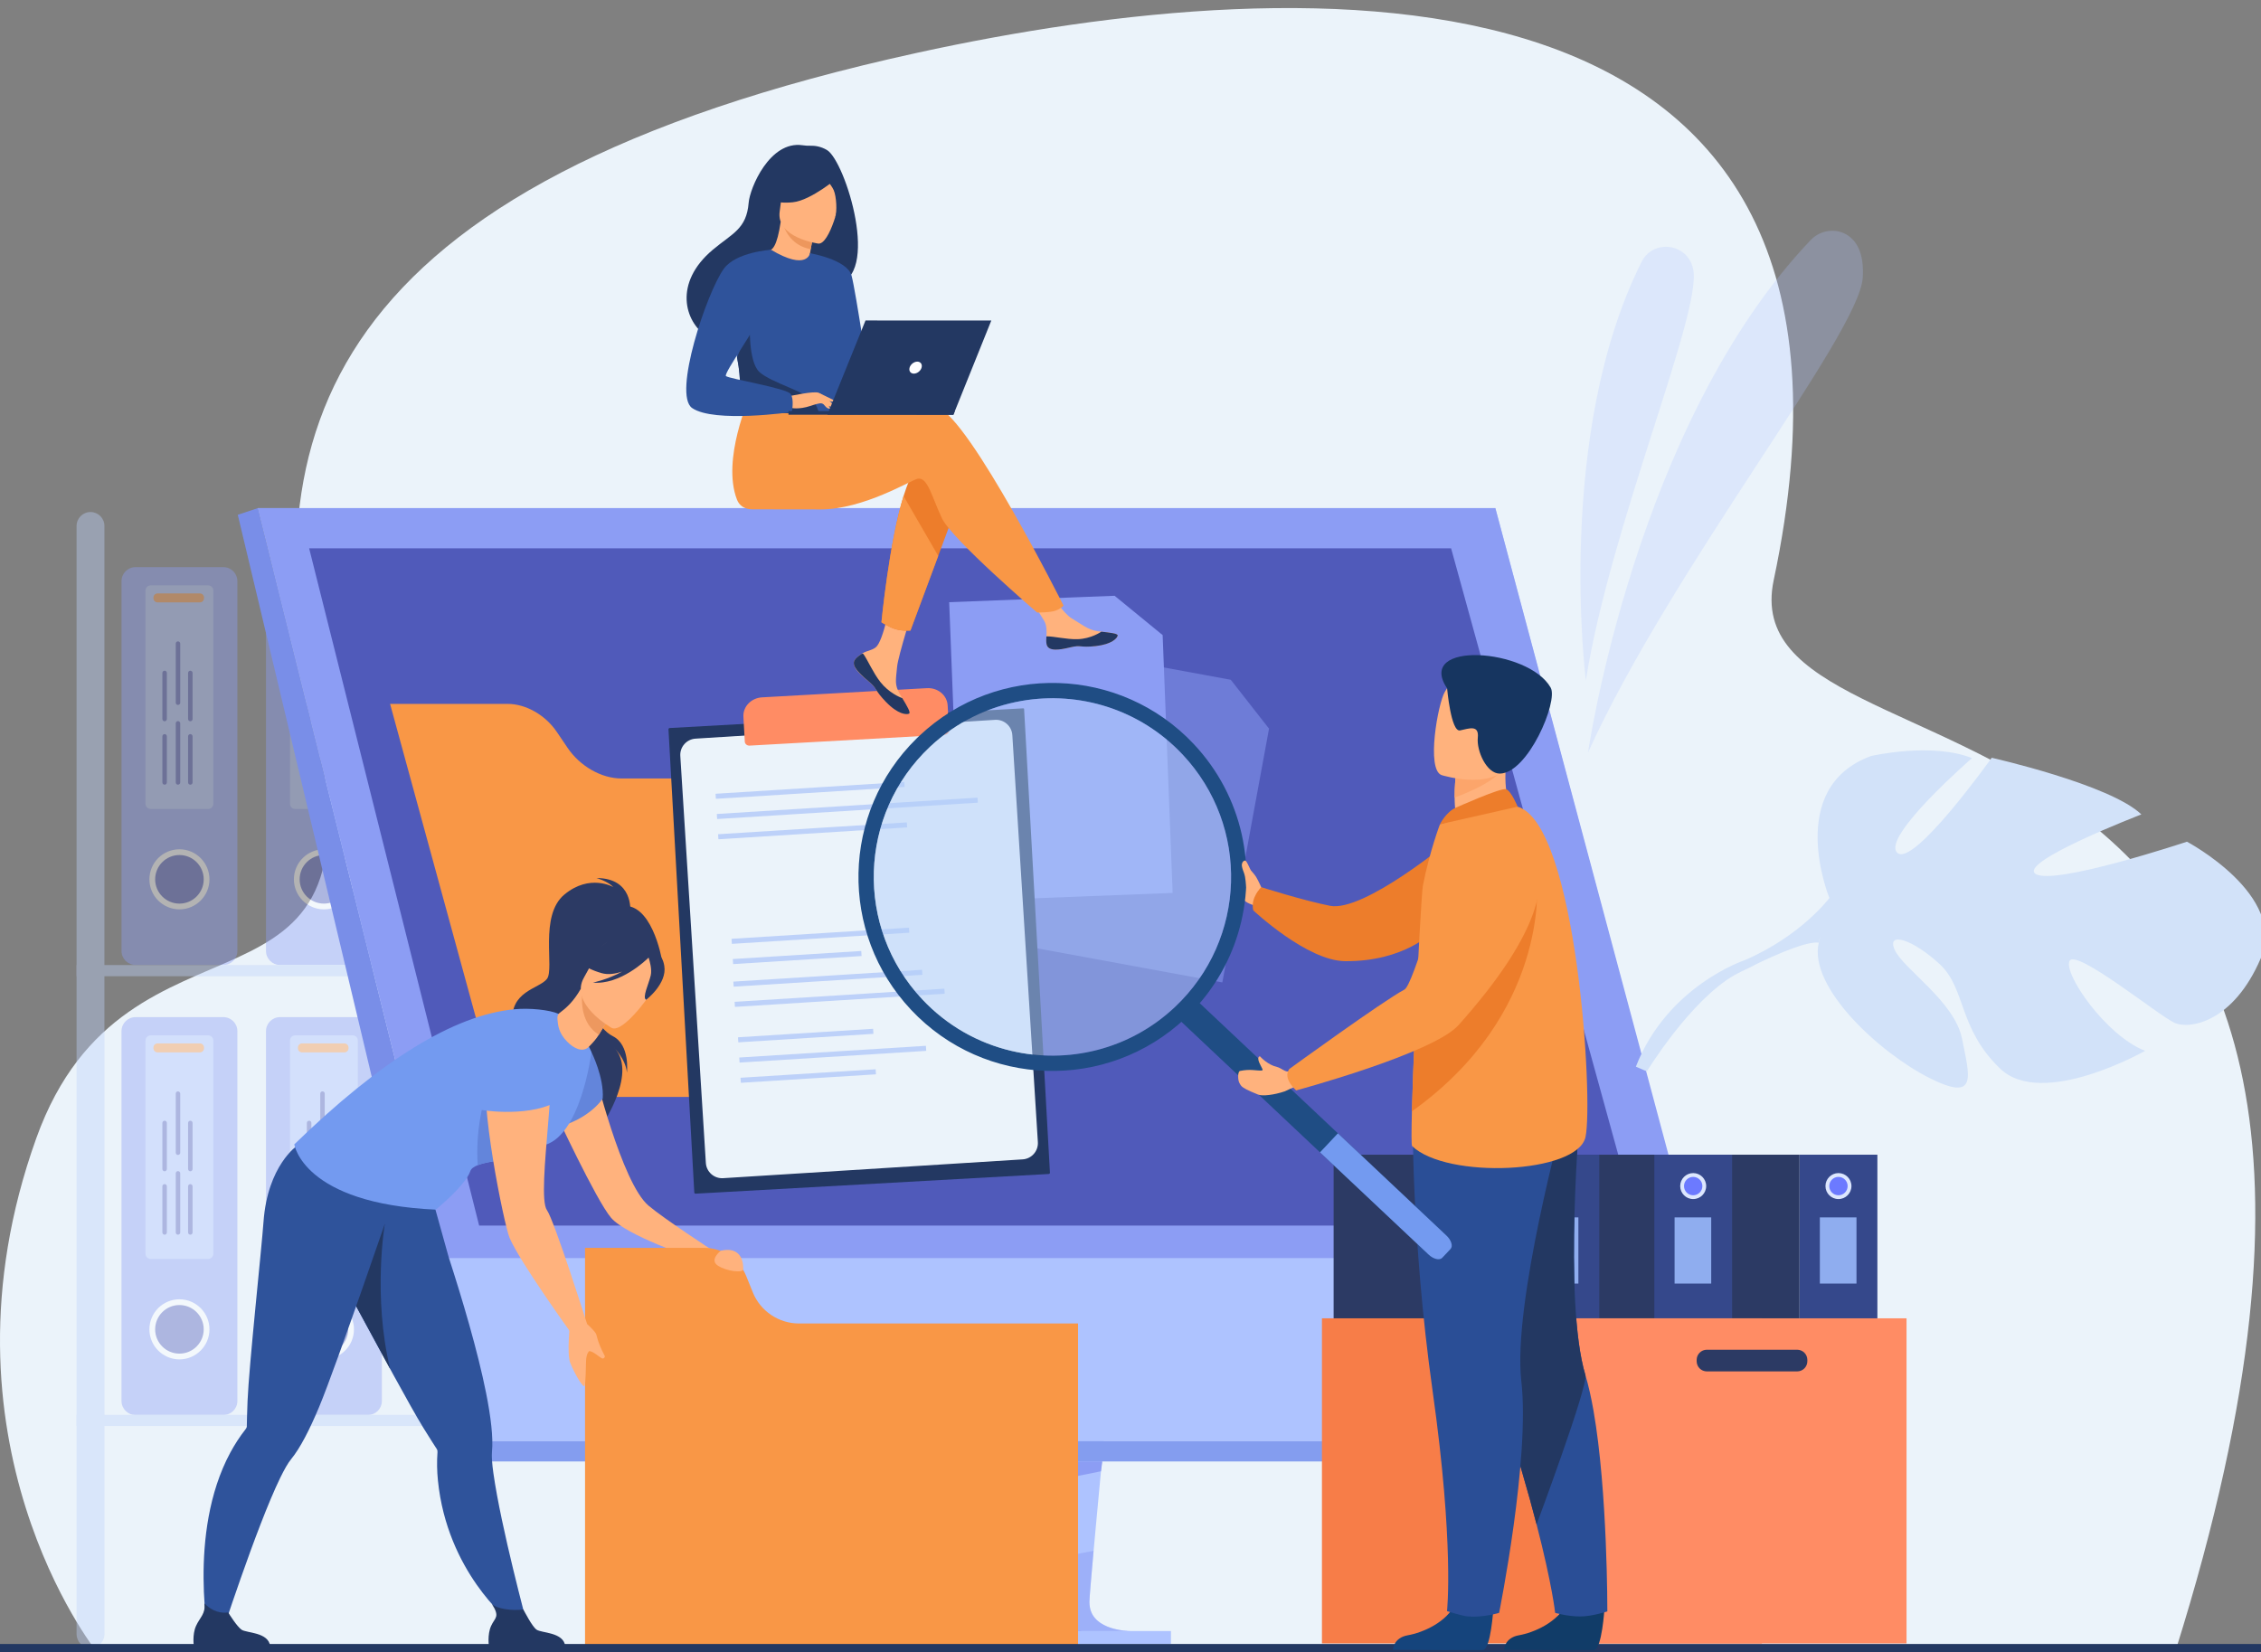 <svg width="561" height="410" viewBox="0 0 561 410" fill="none" xmlns="http://www.w3.org/2000/svg">
<rect x="0" y="0" width="561" height="410" fill="#808080" stroke="none"/>
<g clip-path="url(#clip0_3990_3094)">
<path d="M23.858 409.745C23.858 409.745 -17.819 357.236 8.996 282.492C31.581 219.539 96.071 260.005 78.411 180.422C62.391 108.232 78.692 45.665 227.627 13.092C323.759 -7.934 473.757 -15.166 440.095 143.954C428.111 200.604 620.391 153.511 539.776 409.747H23.858V409.745Z" fill="#EBF3FA"/>
<g opacity="0.5">
<g opacity="0.5">
<path d="M393.48 168.891C393.48 168.891 385.784 107.897 407.31 64.984C410.173 59.282 418.634 60.346 420.047 66.568C420.071 66.673 420.095 66.778 420.116 66.882C422.357 77.546 399.5 130.588 393.48 168.891Z" fill="#AEC3FF"/>
</g>
<g opacity="0.5">
<path d="M394.018 186.767C394.018 186.767 405.796 105.195 449.27 59.569C451.92 56.786 456.366 56.446 459.243 58.995C461.116 60.654 462.514 63.627 462.189 68.894C461.319 82.941 414.654 141.141 394.018 186.767Z" fill="#AEC3FF"/>
</g>
</g>
<g opacity="0.4">
<path d="M55.423 239.479H33.623C31.707 239.479 30.149 237.923 30.149 236.004L30.149 144.216C30.149 142.299 31.704 140.741 33.623 140.741H55.423C57.34 140.741 58.898 142.297 58.898 144.216L58.898 236.004C58.898 237.921 57.343 239.479 55.423 239.479Z" fill="#8C9DF4"/>
<path d="M51.259 218.185C51.259 214.461 48.242 211.445 44.522 211.445C40.803 211.445 37.785 214.464 37.785 218.185C37.785 221.906 40.803 224.924 44.522 224.924C48.242 224.924 51.259 221.906 51.259 218.185Z" fill="#505ABA"/>
<path d="M44.522 225.677C40.414 225.677 37.07 222.333 37.07 218.223C37.07 214.113 40.414 210.768 44.522 210.768C48.631 210.768 51.974 214.113 51.974 218.223C51.974 222.333 48.631 225.677 44.522 225.677ZM44.522 212.195C41.199 212.195 38.497 214.898 38.497 218.223C38.497 221.547 41.199 224.25 44.522 224.25C47.845 224.25 50.547 221.547 50.547 218.223C50.547 214.898 47.845 212.195 44.522 212.195Z" fill="white"/>
<path d="M51.653 200.762H37.383C36.676 200.762 36.101 200.186 36.101 199.479L36.101 146.548C36.101 145.841 36.676 145.265 37.383 145.265H51.653C52.36 145.265 52.936 145.841 52.936 146.548L52.936 199.482C52.936 200.189 52.36 200.765 51.653 200.765V200.762Z" fill="#AEC3FF"/>
<path d="M39.096 149.496H49.598C50.163 149.496 50.62 149.038 50.62 148.473V148.294C50.62 147.729 50.163 147.271 49.598 147.271H39.096C38.531 147.271 38.073 147.729 38.073 148.294V148.473C38.073 149.038 38.531 149.496 39.096 149.496Z" fill="#F99746"/>
<path d="M46.669 182.739V194.18C46.669 194.488 46.919 194.735 47.224 194.735C47.532 194.735 47.78 194.485 47.78 194.18V182.739C47.78 182.431 47.53 182.183 47.224 182.183C46.916 182.183 46.669 182.433 46.669 182.739Z" fill="#505ABA"/>
<path d="M46.669 167.002V178.442C46.669 178.75 46.919 178.998 47.224 178.998C47.532 178.998 47.78 178.748 47.78 178.442V167.002C47.78 166.693 47.53 166.446 47.224 166.446C46.916 166.446 46.669 166.696 46.669 167.002Z" fill="#505ABA"/>
<path d="M40.29 182.739V194.18C40.29 194.488 40.54 194.735 40.846 194.735C41.154 194.735 41.401 194.485 41.401 194.18V182.739C41.401 182.431 41.151 182.183 40.846 182.183C40.537 182.183 40.29 182.433 40.29 182.739Z" fill="#505ABA"/>
<path d="M40.29 167.002V178.442C40.29 178.75 40.54 178.998 40.846 178.998C41.154 178.998 41.401 178.748 41.401 178.442V167.002C41.401 166.693 41.151 166.446 40.846 166.446C40.537 166.446 40.29 166.696 40.29 167.002Z" fill="#505ABA"/>
<path d="M43.608 179.511V194.18C43.608 194.488 43.858 194.735 44.164 194.735C44.472 194.735 44.719 194.485 44.719 194.18V179.511C44.719 179.203 44.469 178.955 44.164 178.955C43.855 178.955 43.608 179.205 43.608 179.511Z" fill="#505ABA"/>
<path d="M43.608 159.724V174.393C43.608 174.701 43.858 174.949 44.164 174.949C44.472 174.949 44.719 174.699 44.719 174.393V159.724C44.719 159.416 44.469 159.168 44.164 159.168C43.855 159.168 43.608 159.418 43.608 159.724Z" fill="#505ABA"/>
<path d="M69.474 239.479H91.274C93.193 239.479 94.748 237.923 94.748 236.004L94.748 144.219C94.748 142.299 93.193 140.743 91.274 140.743H69.474C67.555 140.743 65.999 142.299 65.999 144.219L65.999 236.004C65.999 237.923 67.555 239.479 69.474 239.479Z" fill="#8C9DF4"/>
<path d="M87.112 218.185C87.112 214.461 84.094 211.445 80.375 211.445C76.655 211.445 73.638 214.464 73.638 218.185C73.638 221.906 76.655 224.924 80.375 224.924C84.094 224.924 87.112 221.906 87.112 218.185Z" fill="#505ABA"/>
<path d="M80.375 225.677C76.266 225.677 72.923 222.333 72.923 218.223C72.923 214.113 76.266 210.768 80.375 210.768C84.483 210.768 87.827 214.113 87.827 218.223C87.827 222.333 84.483 225.677 80.375 225.677ZM80.375 212.195C77.052 212.195 74.35 214.898 74.35 218.223C74.35 221.547 77.052 224.25 80.375 224.25C83.698 224.25 86.4 221.547 86.4 218.223C86.4 214.898 83.698 212.195 80.375 212.195Z" fill="white"/>
<path d="M73.236 200.762H87.506C88.215 200.762 88.789 200.188 88.789 199.479V146.545C88.789 145.837 88.215 145.262 87.506 145.262H73.236C72.528 145.262 71.953 145.837 71.953 146.545V199.479C71.953 200.188 72.528 200.762 73.236 200.762Z" fill="#AEC3FF"/>
<path d="M74.948 149.496H85.451C86.015 149.496 86.473 149.038 86.473 148.473V148.294C86.473 147.729 86.015 147.271 85.451 147.271H74.948C74.383 147.271 73.925 147.729 73.925 148.294V148.473C73.925 149.038 74.383 149.496 74.948 149.496Z" fill="#F99746"/>
<path d="M82.521 182.739V194.179C82.521 194.488 82.771 194.735 83.077 194.735C83.385 194.735 83.632 194.485 83.632 194.179V182.739C83.632 182.431 83.382 182.183 83.077 182.183C82.769 182.183 82.521 182.433 82.521 182.739Z" fill="#505ABA"/>
<path d="M82.521 167.002V178.442C82.521 178.75 82.771 178.998 83.077 178.998C83.385 178.998 83.632 178.748 83.632 178.442V167.002C83.632 166.693 83.382 166.446 83.077 166.446C82.769 166.446 82.521 166.696 82.521 167.002Z" fill="#505ABA"/>
<path d="M76.143 182.739V194.179C76.143 194.488 76.393 194.735 76.698 194.735C77.006 194.735 77.254 194.485 77.254 194.179V182.739C77.254 182.431 77.004 182.183 76.698 182.183C76.39 182.183 76.143 182.433 76.143 182.739Z" fill="#505ABA"/>
<path d="M76.143 167.002V178.442C76.143 178.75 76.393 178.998 76.698 178.998C77.006 178.998 77.254 178.748 77.254 178.442V167.002C77.254 166.693 77.004 166.446 76.698 166.446C76.39 166.446 76.143 166.696 76.143 167.002Z" fill="#505ABA"/>
<path d="M79.461 179.511V194.179C79.461 194.488 79.711 194.735 80.016 194.735C80.324 194.735 80.572 194.485 80.572 194.179V179.511C80.572 179.202 80.322 178.955 80.016 178.955C79.708 178.955 79.461 179.205 79.461 179.511Z" fill="#505ABA"/>
<path d="M79.461 159.724V174.393C79.461 174.701 79.711 174.949 80.016 174.949C80.324 174.949 80.572 174.698 80.572 174.393V159.724C80.572 159.416 80.322 159.168 80.016 159.168C79.708 159.168 79.461 159.418 79.461 159.724Z" fill="#505ABA"/>
<path d="M106.011 239.479H127.811C129.73 239.479 131.285 237.923 131.285 236.004V144.219C131.285 142.299 129.73 140.743 127.811 140.743H106.011C104.092 140.743 102.536 142.299 102.536 144.219L102.536 236.004C102.536 237.923 104.092 239.479 106.011 239.479Z" fill="#8C9DF4"/>
<path d="M123.652 218.185C123.652 214.461 120.634 211.445 116.914 211.445C113.195 211.445 110.177 214.464 110.177 218.185C110.177 221.906 113.195 224.924 116.914 224.924C120.634 224.924 123.652 221.906 123.652 218.185Z" fill="#505ABA"/>
<path d="M116.912 225.677C112.803 225.677 109.46 222.333 109.46 218.223C109.46 214.113 112.803 210.768 116.912 210.768C121.02 210.768 124.364 214.113 124.364 218.223C124.364 222.333 121.02 225.677 116.912 225.677ZM116.912 212.195C113.589 212.195 110.887 214.898 110.887 218.223C110.887 221.547 113.589 224.25 116.912 224.25C120.235 224.25 122.937 221.547 122.937 218.223C122.937 214.898 120.235 212.195 116.912 212.195Z" fill="white"/>
<path d="M109.773 200.762H124.043C124.752 200.762 125.326 200.188 125.326 199.479V146.545C125.326 145.837 124.752 145.262 124.043 145.262H109.773C109.065 145.262 108.49 145.837 108.49 146.545V199.479C108.49 200.188 109.065 200.762 109.773 200.762Z" fill="#AEC3FF"/>
<path d="M111.485 149.496H121.988C122.552 149.496 123.01 149.038 123.01 148.473V148.294C123.01 147.729 122.552 147.271 121.988 147.271H111.485C110.92 147.271 110.463 147.729 110.463 148.294V148.473C110.463 149.038 110.92 149.496 111.485 149.496Z" fill="#F99746"/>
<path d="M119.061 182.739V194.179C119.061 194.488 119.311 194.735 119.616 194.735C119.924 194.735 120.172 194.485 120.172 194.179V182.739C120.172 182.431 119.922 182.183 119.616 182.183C119.308 182.183 119.061 182.433 119.061 182.739Z" fill="#505ABA"/>
<path d="M119.061 167.002V178.442C119.061 178.75 119.311 178.998 119.616 178.998C119.924 178.998 120.172 178.748 120.172 178.442V167.002C120.172 166.693 119.922 166.446 119.616 166.446C119.308 166.446 119.061 166.696 119.061 167.002Z" fill="#505ABA"/>
<path d="M112.68 182.739V194.179C112.68 194.488 112.93 194.735 113.235 194.735C113.543 194.735 113.791 194.485 113.791 194.179V182.739C113.791 182.431 113.541 182.183 113.235 182.183C112.927 182.183 112.68 182.433 112.68 182.739Z" fill="#505ABA"/>
<path d="M112.68 167.002V178.442C112.68 178.75 112.93 178.998 113.235 178.998C113.543 178.998 113.791 178.748 113.791 178.442V167.002C113.791 166.693 113.541 166.446 113.235 166.446C112.927 166.446 112.68 166.696 112.68 167.002Z" fill="#505ABA"/>
<path d="M116 179.511V194.179C116 194.488 116.25 194.735 116.556 194.735C116.864 194.735 117.111 194.485 117.111 194.179V179.511C117.111 179.202 116.861 178.955 116.556 178.955C116.248 178.955 116 179.205 116 179.511Z" fill="#505ABA"/>
<path d="M116 159.724V174.393C116 174.701 116.25 174.949 116.556 174.949C116.864 174.949 117.111 174.698 117.111 174.393V159.724C117.111 159.416 116.861 159.168 116.556 159.168C116.248 159.168 116 159.418 116 159.724Z" fill="#505ABA"/>
<path d="M165.441 239.48H143.639C141.722 239.48 140.166 237.923 140.166 236.006V144.219C140.166 142.302 141.722 140.743 143.641 140.743H165.441C167.358 140.743 168.916 142.299 168.916 144.219V236.006C168.916 237.923 167.36 239.482 165.441 239.482V239.48Z" fill="#8C9DF4"/>
<path d="M161.671 200.762H147.401C146.692 200.762 146.118 200.187 146.118 199.479V146.548C146.118 145.841 146.694 145.265 147.401 145.265H161.671C162.378 145.265 162.954 145.841 162.954 146.548V199.479C162.954 200.187 162.378 200.762 161.671 200.762Z" fill="#AEC3FF"/>
<path d="M159.618 149.496H149.113C148.55 149.496 148.09 149.039 148.09 148.473V148.291C148.09 147.728 148.548 147.268 149.113 147.268H159.618C160.181 147.268 160.641 147.725 160.641 148.291V148.473C160.641 149.036 160.184 149.496 159.618 149.496Z" fill="#F99746"/>
<path d="M201.753 239.479H179.953C178.037 239.479 176.479 237.923 176.479 236.004V144.216C176.479 142.299 178.034 140.741 179.953 140.741H201.753C203.67 140.741 205.228 142.297 205.228 144.216V236.004C205.228 237.921 203.673 239.479 201.753 239.479Z" fill="#8C9DF4"/>
<path d="M197.983 200.762H183.713C183.006 200.762 182.431 200.187 182.431 199.479V146.548C182.431 145.841 183.006 145.265 183.713 145.265H197.983C198.69 145.265 199.266 145.841 199.266 146.548V199.479C199.266 200.187 198.69 200.762 197.983 200.762Z" fill="#AEC3FF"/>
<path d="M185.428 149.496H195.93C196.495 149.496 196.953 149.038 196.953 148.473V148.294C196.953 147.729 196.495 147.271 195.93 147.271H185.428C184.863 147.271 184.405 147.729 184.405 148.294V148.473C184.405 149.038 184.863 149.496 185.428 149.496Z" fill="#F99746"/>
<path d="M55.423 351.159H33.623C31.707 351.159 30.149 349.603 30.149 347.684L30.149 255.896C30.149 253.979 31.704 252.423 33.621 252.423H55.423C57.34 252.423 58.898 253.979 58.898 255.899L58.898 347.686C58.898 349.603 57.343 351.162 55.423 351.162V351.159Z" fill="#8C9DF4"/>
<path d="M44.522 336.604C48.243 336.604 51.259 333.587 51.259 329.865C51.259 326.143 48.243 323.125 44.522 323.125C40.801 323.125 37.785 326.143 37.785 329.865C37.785 333.587 40.801 336.604 44.522 336.604Z" fill="#505ABA"/>
<path d="M44.522 337.357C40.414 337.357 37.07 334.013 37.07 329.903C37.07 325.793 40.414 322.448 44.522 322.448C48.631 322.448 51.974 325.793 51.974 329.903C51.974 334.013 48.631 337.357 44.522 337.357ZM44.522 323.875C41.199 323.875 38.497 326.578 38.497 329.903C38.497 333.227 41.199 335.93 44.522 335.93C47.845 335.93 50.547 333.227 50.547 329.903C50.547 326.578 47.845 323.875 44.522 323.875Z" fill="white"/>
<path d="M51.653 312.44H37.383C36.676 312.44 36.101 311.864 36.101 311.157L36.101 258.225C36.101 257.518 36.676 256.942 37.383 256.942H51.653C52.36 256.942 52.936 257.518 52.936 258.225L52.936 311.159C52.936 311.866 52.36 312.442 51.653 312.442V312.44Z" fill="#AEC3FF"/>
<path d="M49.598 261.173H39.093C38.53 261.173 38.07 260.716 38.07 260.15V259.968C38.07 259.405 38.527 258.945 39.093 258.945H49.598C50.161 258.945 50.62 259.403 50.62 259.968V260.15C50.62 260.714 50.163 261.173 49.598 261.173Z" fill="#F99746"/>
<path d="M46.669 294.419V305.859C46.669 306.168 46.919 306.415 47.224 306.415C47.532 306.415 47.78 306.165 47.78 305.859V294.419C47.78 294.111 47.53 293.863 47.224 293.863C46.916 293.863 46.669 294.113 46.669 294.419Z" fill="#505ABA"/>
<path d="M46.669 278.681V290.122C46.669 290.43 46.919 290.678 47.224 290.678C47.532 290.678 47.78 290.428 47.78 290.122V278.681C47.78 278.373 47.53 278.126 47.224 278.126C46.916 278.126 46.669 278.376 46.669 278.681Z" fill="#505ABA"/>
<path d="M40.29 294.419V305.859C40.29 306.168 40.54 306.415 40.846 306.415C41.154 306.415 41.401 306.165 41.401 305.859V294.419C41.401 294.111 41.151 293.863 40.846 293.863C40.537 293.863 40.29 294.113 40.29 294.419Z" fill="#505ABA"/>
<path d="M40.29 278.681V290.122C40.29 290.43 40.54 290.678 40.846 290.678C41.154 290.678 41.401 290.428 41.401 290.122V278.681C41.401 278.373 41.151 278.126 40.846 278.126C40.537 278.126 40.29 278.376 40.29 278.681Z" fill="#505ABA"/>
<path d="M43.608 291.191V305.859C43.608 306.168 43.858 306.415 44.164 306.415C44.472 306.415 44.719 306.165 44.719 305.859V291.191C44.719 290.882 44.469 290.635 44.164 290.635C43.855 290.635 43.608 290.885 43.608 291.191Z" fill="#505ABA"/>
<path d="M43.608 271.404V286.073C43.608 286.381 43.858 286.628 44.164 286.628C44.472 286.628 44.719 286.378 44.719 286.073V271.404C44.719 271.096 44.469 270.848 44.164 270.848C43.855 270.848 43.608 271.098 43.608 271.404Z" fill="#505ABA"/>
<path d="M91.276 351.159H69.474C67.557 351.159 65.999 349.603 65.999 347.684L65.999 255.896C65.999 253.979 67.554 252.423 69.471 252.423H91.274C93.19 252.423 94.748 253.979 94.748 255.899L94.748 347.686C94.748 349.603 93.193 351.162 91.274 351.162L91.276 351.159Z" fill="#8C9DF4"/>
<path d="M87.112 329.865C87.112 326.141 84.094 323.125 80.375 323.125C76.655 323.125 73.638 326.144 73.638 329.865C73.638 333.586 76.655 336.604 80.375 336.604C84.094 336.604 87.112 333.586 87.112 329.865Z" fill="#505ABA"/>
<path d="M80.375 337.357C76.266 337.357 72.923 334.013 72.923 329.903C72.923 325.793 76.266 322.448 80.375 322.448C84.483 322.448 87.827 325.793 87.827 329.903C87.827 334.013 84.483 337.357 80.375 337.357ZM80.375 323.875C77.052 323.875 74.35 326.578 74.35 329.903C74.35 333.227 77.052 335.93 80.375 335.93C83.698 335.93 86.4 333.227 86.4 329.903C86.4 326.578 83.698 323.875 80.375 323.875Z" fill="white"/>
<path d="M73.236 312.44H87.506C88.215 312.44 88.789 311.865 88.789 311.157V258.223C88.789 257.514 88.215 256.94 87.506 256.94H73.236C72.528 256.94 71.953 257.514 71.953 258.223V311.157C71.953 311.865 72.528 312.44 73.236 312.44Z" fill="#AEC3FF"/>
<path d="M85.451 261.173H74.946C74.382 261.173 73.923 260.716 73.923 260.15V259.968C73.923 259.405 74.38 258.945 74.946 258.945H85.451C86.014 258.945 86.473 259.403 86.473 259.968V260.15C86.473 260.714 86.016 261.173 85.451 261.173Z" fill="#F99746"/>
<path d="M82.521 294.419V305.859C82.521 306.168 82.771 306.415 83.077 306.415C83.385 306.415 83.632 306.165 83.632 305.859V294.419C83.632 294.111 83.382 293.863 83.077 293.863C82.769 293.863 82.521 294.113 82.521 294.419Z" fill="#505ABA"/>
<path d="M82.521 278.681V290.122C82.521 290.43 82.771 290.678 83.077 290.678C83.385 290.678 83.632 290.428 83.632 290.122V278.681C83.632 278.373 83.382 278.126 83.077 278.126C82.769 278.126 82.521 278.376 82.521 278.681Z" fill="#505ABA"/>
<path d="M76.143 294.419V305.859C76.143 306.168 76.393 306.415 76.698 306.415C77.006 306.415 77.254 306.165 77.254 305.859V294.419C77.254 294.111 77.004 293.863 76.698 293.863C76.39 293.863 76.143 294.113 76.143 294.419Z" fill="#505ABA"/>
<path d="M76.143 278.681V290.122C76.143 290.43 76.393 290.678 76.698 290.678C77.006 290.678 77.254 290.428 77.254 290.122V278.681C77.254 278.373 77.004 278.126 76.698 278.126C76.39 278.126 76.143 278.376 76.143 278.681Z" fill="#505ABA"/>
<path d="M79.461 291.191V305.859C79.461 306.168 79.711 306.415 80.016 306.415C80.324 306.415 80.572 306.165 80.572 305.859V291.191C80.572 290.882 80.322 290.635 80.016 290.635C79.708 290.635 79.461 290.885 79.461 291.191Z" fill="#505ABA"/>
<path d="M79.461 271.404V286.073C79.461 286.381 79.711 286.628 80.016 286.628C80.324 286.628 80.572 286.378 80.572 286.073V271.404C80.572 271.096 80.322 270.848 80.016 270.848C79.708 270.848 79.461 271.098 79.461 271.404Z" fill="#505ABA"/>
<path d="M127.813 351.159H106.011C104.094 351.159 102.536 349.603 102.536 347.683L102.536 255.896C102.536 253.979 104.092 252.423 106.008 252.423H127.811C129.727 252.423 131.285 253.979 131.285 255.899V347.686C131.285 349.603 129.73 351.162 127.811 351.162L127.813 351.159Z" fill="#8C9DF4"/>
<path d="M165.441 351.159H143.639C141.722 351.159 140.166 349.603 140.166 347.686V255.899C140.166 253.982 141.722 252.426 143.639 252.426H165.441C167.358 252.426 168.916 253.982 168.916 255.902V347.689C168.916 349.606 167.36 351.165 165.441 351.165V351.159Z" fill="#8C9DF4"/>
<path d="M201.753 351.159H179.953C178.037 351.159 176.479 349.603 176.479 347.683V255.896C176.479 253.979 178.034 252.423 179.951 252.423H201.753C203.67 252.423 205.228 253.979 205.228 255.899V347.686C205.228 349.603 203.673 351.162 201.753 351.162V351.159Z" fill="#8C9DF4"/>
<path d="M22.457 408.999C20.548 408.999 19 407.45 19 405.541V130.525C19 128.615 20.548 127.067 22.457 127.067C24.366 127.067 25.914 128.615 25.914 130.525V405.541C25.914 407.45 24.366 408.999 22.457 408.999Z" fill="#BDD1F9"/>
<path d="M19.003 242.271L218.705 242.271V239.495L19.003 239.495V242.271Z" fill="#BDD1F9"/>
<path d="M19.003 353.893H231.104V351.116H19.003V353.893Z" fill="#BDD1F9"/>
</g>
<path d="M219.3 221.721L204.538 397.31C204.538 397.31 202.99 407.953 210.905 407.974C223.916 408.003 275.676 407.974 275.676 407.974C275.676 407.974 265.882 405.759 266.001 400.774C266.142 394.898 283.255 220.062 283.255 220.062L219.303 221.724L219.3 221.721Z" fill="#798EE8"/>
<path d="M280.548 404.782C277.988 404.791 227.881 404.874 215.21 404.71C209.689 404.641 208.718 399.796 208.673 396.664C208.649 395.161 208.84 394.049 208.84 394.049L209.226 389.485L210.206 377.853L211.069 367.578L212.18 354.373L213.116 343.228L223.605 218.46L287.561 216.801C287.561 216.801 280.354 289.969 275.254 343.228C274.684 349.161 274.143 354.851 273.644 360.162C273.482 361.857 273.327 363.516 273.175 365.13C272.703 370.169 272.269 374.795 271.893 378.881C271.696 381.036 271.511 383.035 271.346 384.867C270.695 392.049 270.315 396.637 270.31 397.51C270.31 398.018 270.351 398.49 270.435 398.933C271.484 404.528 279.595 404.782 280.554 404.782H280.548Z" fill="#AEC3FF"/>
<path d="M63.983 126.098L99.944 270.584L104.867 290.372L121.614 357.67H432.758L371.029 126.098H63.983Z" fill="#AEC3FF"/>
<path d="M63.983 126.098L59 127.76L114.99 362.697L121.614 357.67L63.983 126.098Z" fill="#798EE8"/>
<path d="M114.99 362.697H424.219L432.758 357.67H121.614L114.99 362.697Z" fill="#849DEF"/>
<path d="M223.582 407.962H290.533V404.779H223.582V407.962Z" fill="#AEC3FF"/>
<path d="M273.512 362.697L273.169 365.13L210.203 377.853L211.066 367.578L211.478 362.697H273.512Z" fill="#8C9DF4"/>
<g opacity="0.5">
<path d="M280.548 404.782C277.988 404.791 227.881 404.874 215.21 404.71C209.689 404.641 208.718 399.796 208.673 396.664L271.34 384.87C270.689 392.052 270.31 396.64 270.304 397.513C270.304 398.021 270.345 398.493 270.429 398.936C271.478 404.531 279.589 404.785 280.548 404.785V404.782Z" fill="#8C9DF4"/>
</g>
<path d="M63.983 126.098H371.029L420.849 312.208H110.299L63.983 126.098Z" fill="#8C9DF4"/>
<path d="M406.367 304.144H118.88L108.605 263.204L104.631 247.364L103.009 240.905L92.451 198.833L91.904 196.642L86.323 174.403L83.825 164.453L81.695 155.962L79.956 149.04L76.702 136.069H360.046L363.622 149.04L365.528 155.962L367.868 164.453L370.607 174.403L388.677 239.958V239.961L390.204 245.514L390.918 248.093L403.389 293.349L406.367 304.144Z" fill="#505ABA"/>
<path d="M140.801 185.548L138.148 181.632C135.303 177.433 130.478 174.684 125.952 174.684H96.786L101.847 193.196L121.927 266.653C122.827 269.947 125.817 272.23 129.229 272.23H234.176C239.172 272.23 242.796 267.478 241.478 262.661L222.488 193.196H154.216C149.232 193.196 143.923 190.171 140.795 185.548H140.801Z" fill="#F99746"/>
<g opacity="0.5">
<path d="M314.435 180.27L305.789 169.22L305.379 168.7L304.892 168.61L264.982 161.264L251.553 234.288L303.291 243.81L314.779 181.342L314.874 180.831L314.435 180.27Z" fill="#8C9DF4"/>
</g>
<path d="M288.475 157.612L288.496 158.132L290.958 221.601L238.389 223.642L235.512 149.447L276.061 147.874L276.557 147.854L277.068 148.275L287.925 157.163L288.475 157.612Z" fill="#8C9DF4"/>
<path d="M253.895 175.786L166.167 180.676C165.99 180.685 165.853 180.837 165.865 181.014L172.267 295.931C172.276 296.108 172.429 296.245 172.605 296.233L260.208 291.35C260.384 291.341 260.522 291.188 260.51 291.012L254.101 175.969C254.095 175.861 254.003 175.778 253.895 175.784V175.786Z" fill="#233862"/>
<path d="M253.734 287.724L179.426 292.39C177.197 292.53 175.276 290.836 175.136 288.606L168.799 187.601C168.658 185.371 170.352 183.45 172.581 183.309L246.889 178.644C249.118 178.503 251.039 180.198 251.179 182.428L257.516 283.432C257.657 285.662 255.963 287.584 253.734 287.724Z" fill="#EBF3FA"/>
<path d="M224.409 195.306L177.663 198.241C177.639 198.241 177.618 198.223 177.618 198.199L177.544 197.031C177.544 197.007 177.559 196.986 177.583 196.986L224.329 194.051C224.352 194.051 224.373 194.069 224.373 194.093L224.448 195.261C224.448 195.285 224.43 195.306 224.406 195.306H224.409Z" fill="#BDD1F9"/>
<path d="M225.04 205.345L178.294 208.28C178.27 208.28 178.249 208.262 178.249 208.241L178.174 207.073C178.174 207.049 178.192 207.028 178.216 207.028L224.962 204.093C224.986 204.093 225.007 204.111 225.007 204.135L225.081 205.303C225.081 205.327 225.063 205.348 225.04 205.348V205.345Z" fill="#BDD1F9"/>
<path d="M242.584 199.203L177.977 203.259C177.953 203.259 177.932 203.241 177.932 203.217L177.858 202.049C177.858 202.025 177.875 202.004 177.899 202.004L242.503 197.948C242.527 197.948 242.548 197.966 242.548 197.987L242.622 199.156C242.622 199.179 242.604 199.2 242.581 199.2L242.584 199.203Z" fill="#BDD1F9"/>
<path d="M213.74 237.262L181.936 239.259C181.915 239.259 181.9 239.244 181.897 239.226L181.822 238.042C181.822 238.021 181.837 238.006 181.855 238.003L213.659 236.007C213.68 236.007 213.695 236.022 213.698 236.04L213.773 237.223C213.773 237.244 213.758 237.259 213.74 237.262Z" fill="#BDD1F9"/>
<path d="M225.583 231.479L181.622 234.238C181.601 234.238 181.586 234.223 181.583 234.205L181.509 233.021C181.509 233 181.523 232.985 181.541 232.982L225.503 230.224C225.524 230.224 225.539 230.239 225.542 230.257L225.616 231.44C225.616 231.461 225.601 231.476 225.583 231.479Z" fill="#BDD1F9"/>
<path d="M228.822 241.925L182.076 244.86C182.052 244.86 182.031 244.842 182.031 244.821L181.957 243.652C181.957 243.628 181.975 243.607 181.998 243.607L228.744 240.672C228.768 240.672 228.789 240.69 228.789 240.714L228.864 241.883C228.864 241.907 228.846 241.928 228.822 241.928V241.925Z" fill="#BDD1F9"/>
<path d="M234.367 246.617L182.39 249.881C182.369 249.881 182.351 249.866 182.348 249.845L182.273 248.667C182.273 248.646 182.288 248.628 182.309 248.625L234.287 245.362C234.308 245.362 234.325 245.377 234.328 245.398L234.403 246.575C234.403 246.596 234.388 246.614 234.367 246.617Z" fill="#BDD1F9"/>
<path d="M216.677 256.575L183.223 258.677C183.203 258.677 183.188 258.662 183.185 258.641L183.11 257.46C183.11 257.439 183.125 257.421 183.146 257.421L216.599 255.32C216.62 255.32 216.638 255.335 216.638 255.356L216.713 256.537C216.713 256.558 216.698 256.575 216.68 256.575H216.677Z" fill="#BDD1F9"/>
<path d="M217.307 266.618L183.854 268.719C183.833 268.719 183.815 268.704 183.815 268.686L183.74 267.505C183.74 267.484 183.755 267.466 183.773 267.466L217.227 265.365C217.248 265.365 217.266 265.38 217.266 265.401L217.34 266.582C217.34 266.603 217.325 266.618 217.307 266.621V266.618Z" fill="#BDD1F9"/>
<path d="M229.778 260.796L183.54 263.698C183.519 263.698 183.501 263.683 183.501 263.662L183.427 262.481C183.427 262.46 183.442 262.445 183.462 262.442L229.7 259.54C229.721 259.54 229.736 259.555 229.739 259.573L229.814 260.754C229.814 260.775 229.799 260.793 229.781 260.793L229.778 260.796Z" fill="#BDD1F9"/>
<path d="M229.996 170.78L189.085 173.061C186.387 173.21 184.314 175.365 184.454 177.87L184.798 184.053C184.831 184.633 185.363 185.073 185.984 185.04L234.406 182.341C235.031 182.305 235.509 181.809 235.476 181.229L235.132 175.045C234.992 172.541 232.694 170.631 229.996 170.78Z" fill="#FF8C64"/>
<path d="M489.296 188.136C489.296 188.136 466.832 207.644 470.719 211.601C474.606 215.558 494.184 188.058 494.184 188.058C494.184 188.058 523.598 194.684 531.316 202.114C531.316 202.114 500.381 214.033 505.122 216.912C509.864 219.79 542.627 208.884 542.627 208.884C542.627 208.884 567.67 222.139 560.924 237.863C554.181 253.587 543.392 255.571 539.517 253.82C535.642 252.065 515.095 235.349 513.5 238.473C511.905 241.596 522.508 257.021 532.248 260.787C532.248 260.787 506.751 275.258 496.282 265.207C485.813 255.156 487.859 245.368 481.277 239.274C474.695 233.179 468.078 231.01 470.088 235.675C472.099 240.34 484.967 248.47 486.817 257.771C488.666 267.072 490.901 273.671 478.678 267.496C466.455 261.325 448.648 245.024 451.281 233.942C451.394 233.457 451.505 232.997 451.609 232.555C451.308 233.404 451.281 233.942 451.281 233.942C448.445 233.535 441.263 236.628 435.966 239.172C435.12 239.65 433.892 240.263 432.168 241.052C431.421 241.434 430.812 241.748 430.39 241.972C419.339 248.314 408.619 265.888 408.619 265.888L405.894 264.711C413.698 244.62 432.933 238.275 432.933 238.275C446.922 232.244 453.913 222.859 453.913 222.859C453.913 222.859 442.661 195.512 464.268 187.616C464.268 187.616 479.291 184.158 489.302 188.139L489.296 188.136Z" fill="#D2E2F9"/>
<path d="M446.496 348.913H465.818V286.561H446.496V348.913Z" fill="#35488B"/>
<path d="M399.902 348.913H446.496V286.561H399.902V348.913Z" fill="#2C3A64"/>
<path d="M459.382 294.35C459.382 292.569 457.939 291.125 456.158 291.125C454.378 291.125 452.935 292.569 452.935 294.35C452.935 296.132 454.378 297.575 456.158 297.575C457.939 297.575 459.382 296.132 459.382 294.35Z" fill="#DDE7FE"/>
<path d="M458.438 294.35C458.438 293.089 457.416 292.07 456.158 292.07C454.9 292.07 453.879 293.092 453.879 294.35C453.879 295.609 454.9 296.631 456.158 296.631C457.416 296.631 458.438 295.609 458.438 294.35Z" fill="#6C7AFF"/>
<path d="M451.542 318.544H460.631V302.121H451.542V318.544Z" fill="#8FADEF"/>
<path d="M410.452 348.913H429.774V286.561H410.452V348.913Z" fill="#35488B"/>
<path d="M363.862 348.913H410.455V286.561H363.862V348.913Z" fill="#2C3A64"/>
<path d="M423.338 294.35C423.338 292.569 421.895 291.125 420.114 291.125C418.334 291.125 416.891 292.569 416.891 294.35C416.891 296.132 418.334 297.575 420.114 297.575C421.895 297.575 423.338 296.132 423.338 294.35Z" fill="#DDE7FE"/>
<path d="M422.394 294.35C422.394 293.089 421.372 292.07 420.114 292.07C418.857 292.07 417.835 293.092 417.835 294.35C417.835 295.609 418.857 296.631 420.114 296.631C421.372 296.631 422.394 295.609 422.394 294.35Z" fill="#6C7AFF"/>
<path d="M415.498 318.544H424.587V302.121H415.498V318.544Z" fill="#8FADEF"/>
<path d="M377.495 348.913H396.816V286.561H377.495V348.913Z" fill="#35488B"/>
<path d="M330.901 348.913H377.495V286.561H330.901V348.913Z" fill="#2C3A64"/>
<path d="M390.381 294.35C390.381 292.569 388.938 291.125 387.157 291.125C385.376 291.125 383.933 292.569 383.933 294.35C383.933 296.132 385.376 297.575 387.157 297.575C388.938 297.575 390.381 296.132 390.381 294.35Z" fill="#DDE7FE"/>
<path d="M389.437 294.35C389.437 293.089 388.415 292.07 387.157 292.07C385.899 292.07 384.877 293.092 384.877 294.35C384.877 295.609 385.899 296.631 387.157 296.631C388.415 296.631 389.437 295.609 389.437 294.35Z" fill="#6C7AFF"/>
<path d="M382.541 318.544H391.63V302.121H382.541V318.544Z" fill="#8FADEF"/>
<path d="M328 407.848H437.162V327.167H328V407.848Z" fill="#F77D48"/>
<path d="M386.497 407.848H473.048V327.167H386.497V407.848Z" fill="#FF8C64"/>
<path d="M423.5 340.341H445.916C447.311 340.341 448.441 339.21 448.441 337.816V337.49C448.441 336.095 447.311 334.964 445.916 334.964H423.5C422.105 334.964 420.975 336.095 420.975 337.49V337.816C420.975 339.21 422.105 340.341 423.5 340.341Z" fill="#2C3A64"/>
<path d="M156.382 226.081C156.382 226.081 157.132 217.907 148.002 217.907C148.002 217.907 150.768 218.657 152.199 220.16C152.199 220.16 146.376 216.741 140.039 221.996C133.702 227.25 137.64 240.43 135.713 242.932C133.786 245.433 126.281 245.935 127.198 254.026C128.115 262.117 151.016 272.251 149.546 278.946C149.546 278.946 158.521 265.748 152.104 259.726C152.104 259.726 155.232 262.673 155.551 266.175C155.551 266.175 156.4 259.334 152.05 257.146C148.199 255.21 145.044 248.129 145.378 246.865C145.713 245.601 156.385 226.081 156.385 226.081H156.382Z" fill="#2C3A64"/>
<path d="M147.392 265.329C147.392 265.329 154.213 293.558 160.908 299.201C164.933 302.593 176.902 310.376 176.902 310.376L171.924 312.184C171.924 312.184 155.324 306.577 151.611 302.208C147.894 297.838 137.721 275.937 137.721 275.937L147.395 265.329H147.392Z" fill="#FFB27D"/>
<path d="M186.776 320.696L185.172 316.724C183.454 312.465 179.322 309.68 174.733 309.68H145.16V408.586H267.486V328.452H198.264C193.212 328.452 188.667 325.385 186.773 320.699L186.776 320.696Z" fill="#F99746"/>
<path d="M83.281 314.925C83.341 315.032 83.404 315.143 83.47 315.257C84.964 317.851 88.388 324.211 92.158 331.172C93.942 334.474 95.809 337.911 97.581 341.145C100.634 346.725 103.413 351.699 105.032 354.323C106.681 356.995 107.894 358.872 108.384 359.622H108.387C108.534 359.858 108.567 360.13 108.549 360.399C108.378 362.754 108.426 365.094 108.656 367.398C110.93 390.038 126.194 402.173 126.194 402.173L130.732 402.842C130.732 402.842 124.312 379.043 122.418 365.587C122.098 363.307 121.958 361.46 122.071 360.252C122.406 356.747 121.784 351.6 120.607 345.691C118.513 335.192 114.668 322.304 111.327 311.987C111.115 311.329 104.733 288.235 104.733 288.235C99.376 292.919 79.843 294.849 79.843 294.849C79.843 294.849 76.529 302.907 83.281 314.919V314.925Z" fill="#2F539B"/>
<path d="M140.257 408.583H121.318C121.318 408.583 120.864 405.696 121.853 403.505C122.8 401.404 124.151 401.336 122.026 398.042C123.23 399.282 127.099 399.793 129.836 399.426C130.171 399.97 131.999 403.619 133.12 404.426C134.357 405.317 139.875 405 140.257 408.583Z" fill="#233862"/>
<path d="M83.281 314.925C83.341 315.032 83.404 315.143 83.47 315.257C84.964 317.851 93.036 332.768 96.807 339.726C92.436 321.739 95.477 303.753 95.477 303.753L83.284 314.925H83.281Z" fill="#233862"/>
<path d="M153.798 224.931C153.92 224.434 142.979 229.877 142.426 230.493C137.297 236.186 138.758 243.616 141.694 243.688C143.577 243.733 143.212 246.865 143.212 246.865L164.189 237.988C164.189 237.988 161.661 223.254 153.798 224.931Z" fill="#2C3A64"/>
<path d="M146.75 261.089C146.75 261.089 149.941 267.466 149.543 272.646C149.543 272.646 145.695 278.725 135.71 280.264C135.71 280.264 144.294 261.086 146.75 261.091V261.089Z" fill="#6385DB"/>
<path d="M98.047 296.263L98.11 292.718C91.053 293.609 73.775 284.281 73.775 284.281C73.775 284.281 66.392 289.195 65.382 303.224C64.889 310.071 61.767 339.029 61.423 347.676C61.298 350.811 61.256 353.046 61.241 353.94C61.241 353.943 61.241 353.946 61.241 353.949C61.238 354.221 61.11 354.463 60.942 354.678C59.481 356.534 58.215 358.501 57.118 360.542C46.35 380.585 51.979 407.821 51.979 407.821L54.48 407.185C54.48 407.185 63.587 378.953 69.538 366.738C70.548 364.667 71.465 363.056 72.233 362.123C74.471 359.403 76.831 354.789 79.156 349.23C83.55 338.724 98.044 296.26 98.044 296.26L98.047 296.263Z" fill="#2F539B"/>
<path d="M67.043 408.583H48.104C48.104 408.583 47.65 405.696 48.639 403.505C49.586 401.404 51.071 400.448 50.715 397.905C51.919 399.145 53.879 400.532 56.619 400.164C56.954 400.708 58.785 403.619 59.906 404.426C61.142 405.317 66.661 405 67.043 408.583Z" fill="#233862"/>
<path d="M134.431 284.332C131.889 284.765 134.847 286.789 131.348 287.168C126.367 287.712 121.226 288.083 118.534 289.159C117.551 289.55 116.893 290.035 116.69 290.653C115.522 294.165 108.127 300.199 108.127 300.199C75.149 298.699 73.025 283.994 73.025 283.994C94.429 263.199 112.636 251.865 127.685 250.463C131.348 250.123 136.284 250.58 138.602 251.611C143.867 253.954 146.75 261.088 146.75 261.088C146.75 261.088 144.1 282.682 134.431 284.329V284.332Z" fill="#739AF0"/>
<path d="M131.348 287.168C126.367 287.712 121.226 288.083 118.534 289.159C117.434 272.706 125.193 260.329 125.193 260.329C125.193 260.329 130.257 280.943 131.348 287.168Z" fill="#6385DB"/>
<path d="M135.644 257.547C135.644 257.547 123.12 256.862 120.897 264.729C118.671 272.595 125.071 303.989 126.451 307.229C128.964 313.129 141.623 330.699 141.623 330.699L145.68 328.595C145.68 328.595 137.53 302.874 135.71 300.328C132.854 296.332 139.394 260.969 135.644 257.547Z" fill="#FFB27D"/>
<path d="M145.68 328.592C145.68 328.592 146.726 329.504 147.568 330.532C148.411 331.56 147.67 331.934 150.09 336.596C150.09 336.596 149.967 337.245 149.442 337.125C148.916 337.009 147.09 335.2 146.155 335.329C146.155 335.329 145.486 335.879 145.414 337.708C145.345 339.418 145.339 343.198 145.044 343.91C144.745 344.621 142.573 340.933 141.503 338.267C140.565 335.93 141.479 328.045 141.479 328.045L145.683 328.592H145.68Z" fill="#FFB27D"/>
<path d="M118.426 275.243C118.459 275.429 130.278 277.419 137.67 273.665C137.67 273.665 143.846 254.313 135.02 255.24C126.194 256.166 120.969 258.946 120.748 263.172C120.523 267.398 118.426 275.243 118.426 275.243Z" fill="#739AF0"/>
<path d="M138.318 252.968C138.447 254.534 138.647 256.369 140.694 258.479C142.262 260.096 144.533 261.357 146.125 259.764C146.938 258.952 148.034 257.741 148.59 256.785C149.967 254.418 151.608 251.997 151.608 251.997L144.521 245.783L144.097 245.412C142.241 248.655 140.416 250.215 138.817 251.405C138.333 251.767 138.268 252.364 138.318 252.962V252.968Z" fill="#FFB27D"/>
<path d="M151.608 252.003C151.608 252.003 149.97 254.418 148.593 256.788C144.186 254.071 144.183 248.613 144.521 245.789L151.608 252.003Z" fill="#ED985F"/>
<path d="M151.805 255.114C151.805 255.114 141.109 249.16 144.918 242.552C148.728 235.944 149.914 230.726 156.902 234.249C163.893 237.773 163.756 241.052 163.018 243.565C162.283 246.079 154.685 256.492 151.802 255.111L151.805 255.114Z" fill="#FFB27D"/>
<path d="M164.828 239.713C164.338 236.778 162.851 236.5 161.811 236.694C157.861 230.158 151.408 232.71 151.408 232.71C147.96 237.038 142.976 237.776 142.976 237.776C142.976 237.776 144.216 240.087 149.331 241.518C150.894 241.955 152.665 241.691 154.377 241.115C150.828 243.093 147.117 243.852 147.117 243.852C153.857 244.471 160.269 238.305 160.935 237.645C161.246 238.601 161.793 240.601 161.464 242.062C161.019 244.05 159.256 247.648 160.335 248.114C160.335 248.114 165.563 244.112 164.828 239.713Z" fill="#2C3A64"/>
<path d="M178.859 310.391C178.859 310.391 175.874 312.629 178.124 314.094C180.373 315.558 184.389 315.953 184.407 314.994C184.464 311.769 182.853 309.476 178.859 310.391Z" fill="#FFB27D"/>
<path d="M641.709 407.986H-54.771C-55.226 407.986 -55.595 408.355 -55.595 408.81V409.172C-55.595 409.628 -55.226 409.997 -54.771 409.997H641.709C642.165 409.997 642.534 409.628 642.534 409.172V408.81C642.534 408.355 642.165 407.986 641.709 407.986Z" fill="#233862"/>
<path d="M212.266 163.512C211.809 164.035 211.749 164.62 211.976 165.248C211.976 165.248 211.976 165.254 211.979 165.257C212.397 166.414 213.781 167.708 215.385 168.999C215.591 169.166 215.774 169.316 215.932 169.456C215.974 169.492 216.016 169.528 216.054 169.567C216.087 169.597 216.117 169.624 216.15 169.654C217.647 171.034 217.082 171.351 219.774 174.155C222.843 177.35 224.955 177.406 225.555 177.116C226.063 176.868 225.033 175.174 223.888 173.27C223.831 173.177 223.778 173.085 223.721 172.992C223.569 172.738 223.416 172.481 223.267 172.227C221.925 169.934 222.272 168.862 222.592 165.451C222.851 162.681 226.906 149.973 226.906 149.973L221.026 148.956C221.026 148.956 219.251 159.076 217.3 160.633C216.258 161.464 215.089 161.473 214.086 162.089C214.014 162.131 213.945 162.176 213.876 162.221C213.306 162.597 212.726 162.989 212.266 163.515V163.512Z" fill="#FFB27D"/>
<path d="M212.266 163.512C211.809 164.035 211.749 164.62 211.976 165.248C211.976 165.248 211.976 165.254 211.979 165.257C212.49 166.414 213.838 167.699 215.391 168.987C215.594 169.154 215.774 169.31 215.932 169.456C215.974 169.492 216.016 169.528 216.054 169.567C216.087 169.597 216.117 169.624 216.15 169.653C217.647 171.034 217.082 171.351 219.774 174.155C222.843 177.35 224.955 177.406 225.555 177.116C226.063 176.868 225.033 175.174 223.888 173.27C223.291 173.052 220.518 171.922 218.421 169.235C216.64 166.961 215.433 164.065 214.223 162.286C214.088 162.262 214.011 162.247 213.876 162.22C213.306 162.597 212.726 162.989 212.266 163.515V163.512Z" fill="#233862"/>
<path d="M259.678 159.853C260.04 161.671 262.627 161.369 265.519 160.66C268.408 159.955 267.724 160.795 271.835 160.341C275.949 159.886 277.195 158.353 277.321 157.74C277.434 157.196 275.399 157.005 273.221 156.754C272.947 156.724 272.672 156.688 272.397 156.655C269.935 156.345 268.133 154.755 265.899 153.451C263.78 152.214 260.622 147.178 260.622 147.178L254.981 147.623C254.981 147.623 257.939 152.122 259.084 154.079C259.756 155.23 259.72 156.751 259.636 157.926C259.591 158.565 259.55 159.217 259.678 159.856V159.853Z" fill="#FFB27D"/>
<path d="M265.519 160.663C268.408 159.958 267.724 160.798 271.835 160.344C275.949 159.889 277.195 158.356 277.321 157.743C277.434 157.199 275.399 157.008 273.221 156.757L273.201 156.799C273.201 156.799 270.733 158.547 267.309 158.628C264.518 158.694 261.56 157.896 259.633 157.926C259.588 158.565 259.547 159.217 259.675 159.856C260.037 161.674 262.624 161.372 265.516 160.663H265.519Z" fill="#233862"/>
<path d="M238.071 123.761L232.792 137.955L225.899 156.488C225.899 156.488 224.032 156.667 222.242 156.153C220.596 155.675 218.705 154.429 218.705 154.429C218.705 154.429 220.623 134.527 224.193 123.104C225.107 120.172 226.132 117.799 227.264 116.466C232.795 109.932 238.068 123.761 238.068 123.761H238.071Z" fill="#ED7D2B"/>
<path d="M232.717 101.214C229.714 100.246 221.883 101.196 213.386 102.729C211.038 103.154 208.672 102.081 207.438 100.039L186.058 98.363C186.058 98.363 178.998 114.012 182.855 123.985C183.423 125.45 184.668 126.367 186.589 126.397C186.589 126.397 199.508 126.418 203.64 126.421C214.274 126.424 226.147 119.117 227.683 118.809C230.195 118.307 231.199 123.337 233.712 128.618C236.225 133.899 257.33 152.008 257.33 152.008C257.33 152.008 260.574 152.041 261.916 151.539C263.356 150.998 263.885 150.295 263.885 150.295C263.885 150.295 240.506 103.728 232.717 101.208V101.214Z" fill="#F99746"/>
<path d="M205.185 37.231C203.599 36.283 202.051 36.14 201.101 36.167C200.441 36.185 199.78 36.143 199.129 36.047C190.969 34.849 186.052 46.702 185.762 50.286C185.23 56.864 181.752 57.865 176.855 61.984C167.035 70.239 169.909 79.838 175.278 83.407C178.499 85.547 184.175 83.407 184.175 83.407C184.256 83.464 199.706 74.776 207.321 70.585C218.737 68.965 209.771 39.963 205.188 37.231H205.185Z" fill="#233862"/>
<path d="M200.94 67.014C200.972 67.035 197.193 68.326 194.665 67.205C192.287 66.153 190.488 62.241 190.524 62.238C191.606 62.187 192.795 61.242 193.709 55.035L194.169 55.199L201.914 57.991C201.914 57.991 201.352 60.477 200.987 62.842C200.68 64.829 200.515 66.733 200.94 67.014Z" fill="#FFB27D"/>
<path d="M201.913 57.991C201.913 57.991 201.603 59.333 201.152 61.837C196.703 61.036 194.797 57.608 194.169 55.202L201.913 57.994V57.991Z" fill="#ED975D"/>
<path d="M203.067 60.456C203.067 60.456 192.472 59.031 193.461 52.444C194.45 45.856 193.751 41.239 200.557 41.87C207.363 42.503 208.295 45.211 208.501 47.491C208.705 49.769 205.848 60.657 203.067 60.456Z" fill="#FFB27D"/>
<path d="M208.113 43.881C208.113 43.881 201.328 49.727 196.715 50.196C192.102 50.665 190.354 49.183 190.354 49.183C190.354 49.183 193.073 46.926 194.71 43.28C195.194 42.207 196.213 41.469 197.384 41.367C200.68 41.083 206.924 40.955 208.11 43.878L208.113 43.881Z" fill="#233862"/>
<path d="M203.873 43.358C203.873 43.358 206.141 45.555 206.855 47.18C207.545 48.752 207.748 52.509 207.199 54.001C207.199 54.001 210.736 47.127 208.737 43.785C206.616 40.241 203.873 43.358 203.873 43.358Z" fill="#233862"/>
<path d="M209.855 82.627C209.526 104.08 209.762 99.597 207.414 101.632C206.849 102.123 205.26 102.413 203.168 102.55C196.592 102.983 185.033 101.895 184.594 100.682C183.079 96.474 184.148 95.168 182.888 88.727C182.756 88.043 182.592 87.301 182.401 86.494C181.346 82.071 180.321 80.565 184.068 73.46C187.465 67.026 190.993 61.801 191.31 61.99C200.264 67.313 200.987 62.842 200.987 62.842C200.987 62.842 210.016 72.163 209.855 82.627Z" fill="#2F539B"/>
<path d="M232.792 137.955L225.899 156.488C225.899 156.488 224.032 156.667 222.242 156.153C220.596 155.675 218.705 154.429 218.705 154.429C218.705 154.429 220.623 134.527 224.193 123.104L232.792 137.955Z" fill="#F99746"/>
<path d="M200.987 62.842C200.987 62.842 210.201 64.408 211.283 68.377C212.365 72.346 215.917 96.441 215.917 96.441C215.917 96.441 213.318 98.978 211.155 96.812C208.991 94.645 204.351 74.267 204.351 74.267L200.987 62.839V62.842Z" fill="#2F539B"/>
<path d="M203.168 102.553C196.592 102.986 185.033 101.898 184.594 100.685C183.079 96.477 184.149 95.171 182.888 88.73L186.064 79.797C186.064 79.797 185.535 89.746 188.469 92.364C191.397 94.983 200.476 97.421 201.902 99.606C202.589 100.655 203.04 101.707 203.171 102.553H203.168Z" fill="#233862"/>
<path d="M195.636 98.366C195.636 98.366 202.126 96.922 203.171 97.499C204.217 98.076 206.775 100.174 207.094 100.903C207.414 101.632 204.764 100.347 203.903 100.117C203.345 99.968 201.875 100.479 201.146 100.721C198.083 101.74 196.207 101.214 196.207 101.214L195.633 98.366H195.636Z" fill="#FFB27D"/>
<path d="M191.304 61.987C191.304 61.987 182.592 62.522 179.574 66.727C175.329 72.648 166.897 97.888 171.723 101.256C177.157 105.049 196.458 102.257 196.458 102.257C196.458 102.257 197.1 99.253 196.207 97.801C195.314 96.348 180.793 93.996 180.121 93.327C179.452 92.657 188.505 80.254 188.505 78.243C188.505 76.231 191.301 61.99 191.301 61.99L191.304 61.987Z" fill="#2F539B"/>
<path d="M203.485 99.307C203.485 99.307 204.844 101.062 205.29 101.271C205.735 101.48 206.022 101.429 206.022 101.429L205.107 99.779L203.485 99.307Z" fill="#FFB27D"/>
<path d="M203.171 97.499L207.124 99.421C207.124 99.421 206.957 99.696 206.47 99.675C205.983 99.654 204.755 99.203 204.755 99.203L203.171 97.499Z" fill="#FFB27D"/>
<path d="M236.918 102.024L195.633 102.009V102.921L236.553 102.936L236.918 102.024Z" fill="#233862"/>
<path d="M205.287 102.924L236.553 102.936L245.964 79.543L214.749 79.534L205.287 102.924Z" fill="#233862"/>
<path d="M228.663 91.235C228.899 90.413 228.424 89.746 227.602 89.746C226.78 89.746 225.923 90.413 225.687 91.235C225.451 92.056 225.926 92.723 226.747 92.723C227.569 92.723 228.427 92.056 228.663 91.235Z" fill="white"/>
<path d="M313.071 220.453C313.071 220.453 312.219 218.541 311.67 217.635C311.12 216.729 308.766 214.075 308.365 214.676C307.965 215.277 306.363 219.321 307.215 220.453C308.066 221.586 307.158 223.556 311.392 224.748L313.071 220.453Z" fill="#FFB27D"/>
<path d="M360.104 208.373C360.104 208.373 338.44 226.464 329.99 224.79C323.384 223.481 312.942 220.166 312.942 220.166C312.942 220.166 310.185 222.79 310.964 225.932C310.964 225.932 324.269 238.455 333.749 238.535C348.565 238.661 355.553 231.189 355.553 231.189L360.104 208.37V208.373Z" fill="#ED7D2B"/>
<path d="M398.101 399.196C398.101 399.196 397.471 409.345 395.508 409.492C395.248 409.51 385.553 409.51 385.553 409.51L373.178 409.438C373.178 409.438 373.258 406.455 376.877 405.825C380.495 405.194 386.548 402.651 388.741 397.869C391.044 392.839 398.101 399.196 398.101 399.196Z" fill="#113C68"/>
<path d="M398.815 399.901C398.815 399.901 395.054 401.159 392.117 401.159C388.839 401.159 385.864 400.266 385.864 400.266C385.864 400.266 385.156 393.412 381.257 378.316C379.213 370.405 376.294 360.228 372.144 347.586C360.665 312.644 357.176 292.204 356.856 290.271C356.838 290.169 356.832 290.118 356.832 290.118L356.868 290.1L392.159 274.601C392.159 274.601 387.797 322.755 393.363 341.241C394.143 343.823 394.809 346.836 395.383 350.096C398.896 370.175 398.815 399.901 398.815 399.901Z" fill="#2A4E96"/>
<path d="M381.257 378.316C379.213 370.405 376.294 360.228 372.144 347.586C360.665 312.644 357.176 292.204 356.856 290.271C356.859 290.214 356.862 290.157 356.868 290.1L392.159 274.601C392.159 274.601 387.797 322.755 393.363 341.241C394.143 343.823 381.257 378.316 381.257 378.316Z" fill="#233862"/>
<path d="M370.537 399.196C370.537 399.196 369.906 409.345 367.943 409.492C367.683 409.51 357.988 409.51 357.988 409.51L345.613 409.438C345.613 409.438 345.694 406.455 349.312 405.825C352.93 405.194 358.983 402.651 361.176 397.869C363.48 392.839 370.537 399.196 370.537 399.196Z" fill="#15447C"/>
<path d="M350.528 275.736C350.528 275.736 350.068 306.942 355.467 345.258C360.862 383.573 359.034 399.835 359.034 399.835C359.034 399.835 362.742 401.037 364.239 401.159C368.051 401.47 371.962 400.266 371.962 400.266C371.962 400.266 379.688 361.938 377.471 342.759C375.257 323.58 388.051 276.953 388.051 276.953L350.528 275.736Z" fill="#2A4E96"/>
<path d="M375.553 202.712L368.663 207.231L362.389 205.456C361.242 203.818 360.94 200.665 360.922 197.93C360.904 195.216 361.167 192.918 361.167 192.918L370.462 188.814L373.931 187.284C373.922 187.338 373.662 190.132 373.623 190.542C372.975 197.787 375.553 202.712 375.553 202.712Z" fill="#FFB27D"/>
<path d="M350.37 284.413C358.944 292.694 391.394 291.302 393.396 282.177C395.391 273.052 391.215 204.502 376.569 200.199C373.53 199.305 357.28 204.559 357.28 204.559C357.28 204.559 354.732 211.23 353.058 219.727C352.736 221.38 351.786 238.897 351.078 255.287C350.746 262.95 350.468 270.371 350.325 275.802C350.193 280.892 350.187 284.233 350.372 284.416L350.37 284.413Z" fill="#F99746"/>
<path d="M372.927 190.67C371.042 193.859 364.427 196.651 360.919 197.93C360.901 195.216 361.164 192.918 361.164 192.918L370.459 188.814C372.515 188.787 373.766 189.248 372.924 190.67H372.927Z" fill="#FCA56B"/>
<path d="M357.663 192.353C357.663 192.353 372.637 197.025 375.404 187.652C378.17 178.279 381.965 172.568 372.52 169.187C363.076 165.807 360.154 168.835 358.472 171.737C356.787 174.642 353.841 190.895 357.666 192.35L357.663 192.353Z" fill="#FFB27D"/>
<path d="M359.058 170.834C359.058 170.834 360.014 181.743 362.267 181.268C364.522 180.793 367.005 179.782 366.674 183.07C366.342 186.358 368.867 191.994 372.117 191.982C379.091 191.953 386.67 174.053 384.758 170.658C379.249 160.864 351.093 158.885 359.055 170.834H359.058Z" fill="#163560"/>
<path d="M361.26 200.432C361.454 200.351 372.407 195.434 373.689 195.859C374.97 196.283 376.566 200.196 376.566 200.196L357.277 204.559C357.277 204.559 358.795 201.472 361.26 200.432Z" fill="#ED7D2B"/>
<path d="M293.059 253.521L354.469 311.359C355.673 312.492 357.19 312.854 357.842 312.163L359.915 309.96C360.567 309.267 360.115 307.776 358.911 306.64L297.502 248.802C296.298 247.669 294.78 247.307 294.129 247.998L292.055 250.2C291.404 250.894 291.855 252.385 293.059 253.521Z" fill="#1F4D84"/>
<path d="M327.519 285.979L354.466 311.359C355.67 312.492 357.187 312.853 357.839 312.163L359.912 309.96C360.564 309.267 360.112 307.776 358.908 306.64L331.962 281.259L327.519 285.979Z" fill="#739AF0"/>
<path d="M296.184 184.639C277.971 165.272 247.511 164.345 228.154 182.568C227.897 182.807 227.646 183.049 227.398 183.297C208.769 201.591 208.1 231.512 226.074 250.625C244.287 269.989 274.75 270.921 294.114 252.702C300.454 246.736 304.819 239.456 307.176 231.685C312.031 215.719 308.437 197.667 296.184 184.642V184.639ZM291.508 249.934C280.242 260.541 264.891 264.101 250.881 260.783C242.725 258.85 235.023 254.588 228.847 248.022C212.071 230.182 212.922 202.117 230.756 185.335C237.32 179.158 245.27 175.371 253.535 173.939C267.717 171.483 282.82 175.975 293.421 187.245C310.2 205.088 309.345 233.152 291.511 249.934H291.508Z" fill="#1F4D84"/>
<g opacity="0.5">
<path d="M228.841 248.019C235.017 254.585 242.722 258.85 250.878 260.783C264.888 264.098 280.239 260.538 291.505 249.931C309.336 233.149 310.194 205.082 293.415 187.242C282.814 175.972 267.711 171.48 253.528 173.936C245.264 175.365 237.314 179.155 230.75 185.329C212.919 202.111 212.062 230.179 228.838 248.016L228.841 248.019Z" fill="#B3CFF9"/>
</g>
<path d="M350.322 275.799C384.158 251.68 381.346 219.494 381.346 219.494C368.98 226.473 356.706 241.901 351.078 255.284C350.746 262.947 350.468 270.368 350.325 275.799H350.322Z" fill="#ED7D2B"/>
<path d="M316.928 264.815C314.541 264.265 312.939 262.46 312.608 262.143C312.608 262.143 311.589 262.212 312.775 264.385C312.874 264.567 313.095 265.033 313.259 265.362C313.328 265.497 313.232 265.655 313.083 265.664C311.705 265.769 310.322 265.225 307.669 265.778C307.302 265.855 307.197 266.731 307.212 267.105C307.236 267.738 307.191 268.447 307.926 269.415C308.353 269.98 309.545 270.587 312.201 271.657C313.214 272.063 316.106 271.755 318.816 270.826L320.982 269.821L320.31 265.793L319.766 265.906C318.903 266.088 317.833 265.033 316.931 264.812L316.928 264.815Z" fill="#FFB27D"/>
<path d="M370.844 204.559C370.844 204.559 401.247 210.351 361.899 254.394C355.607 261.438 321.607 270.608 321.607 270.608C321.607 270.608 318.159 267.673 319.898 265.297C319.898 265.297 343.307 248.291 348.457 245.589C350.776 244.372 357.45 218.448 361.227 212.204C365.003 205.961 370.844 204.562 370.844 204.562V204.559Z" fill="#F99746"/>
<path d="M312.246 220.985C312.246 220.985 311.251 219.085 311.057 218.08C310.863 217.076 309.611 214.153 309.094 213.636C308.888 213.43 308.207 213.696 308.126 214.583C308.09 214.969 308.281 215.671 308.613 216.508C309.157 217.868 309.067 219.715 309.255 220.331C309.728 221.864 312.243 220.985 312.243 220.985H312.246Z" fill="#FFB27D"/>
</g>
<defs>
<clipPath id="clip0_3990_3094">
<rect width="561" height="410" fill="white"/>
</clipPath>
</defs>
</svg>
